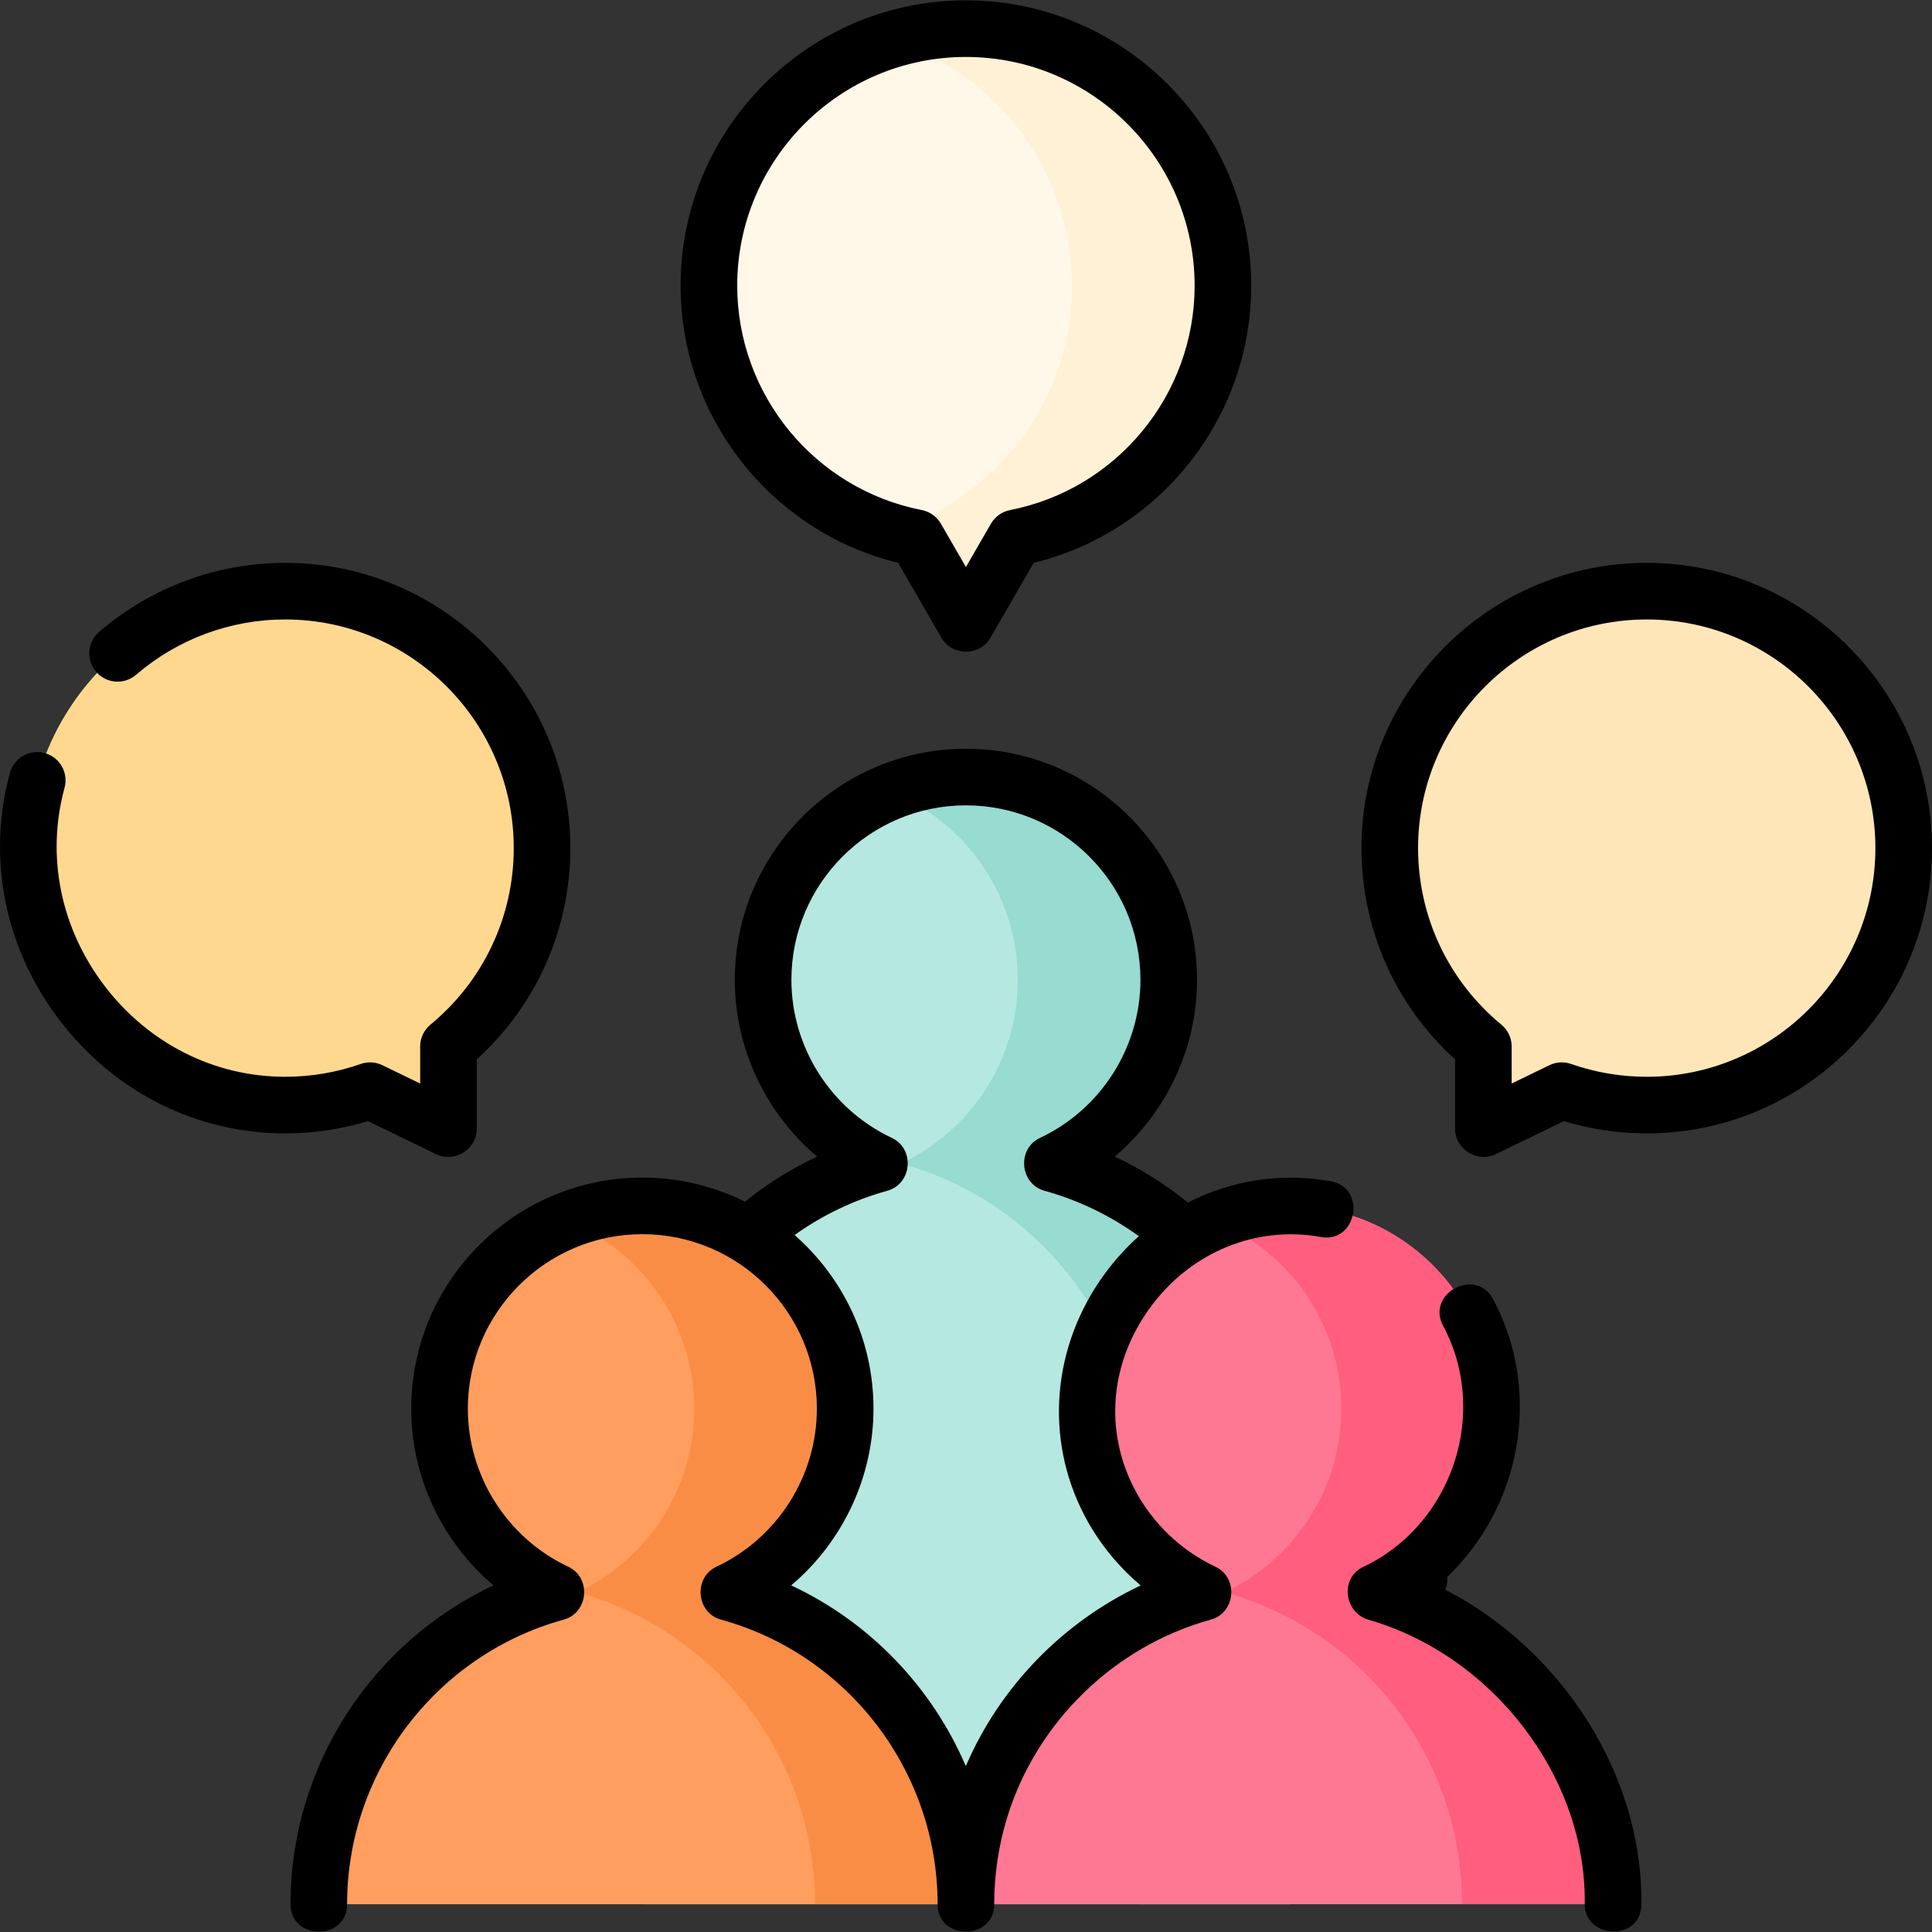 <svg id="Layer_1" enable-background="new 0 0 511.956 511.956" height="512" viewBox="0 0 511.956 511.956" width="512" xmlns="http://www.w3.org/2000/svg"><rect x="0" y="0" width="511.956" height="511.956" fill="#333333" stroke="none"/><g><g><g><path d="m341.696 504.592v-113.636c0-39.446-26.647-72.648-62.915-82.644 18.268-8.584 30.92-27.141 30.92-48.661 0-29.682-24.062-53.745-53.745-53.745s-53.745 24.062-53.745 53.745c0 21.52 12.653 40.077 30.92 48.661-36.268 9.995-62.915 43.198-62.915 82.644v113.636z" fill="#b5e8e0"/><path d="m278.781 308.312c18.268-8.584 30.92-27.141 30.92-48.66 0-29.682-24.062-53.745-53.745-53.745-7.071 0-13.816 1.379-20 3.861 19.774 7.936 33.745 27.273 33.745 49.884 0 21.52-12.653 40.077-30.92 48.66 36.268 9.996 62.915 43.198 62.915 82.644v113.636h40v-113.636c0-39.446-26.647-72.648-62.915-82.644z" fill="#97dbd1"/><path d="m255.956 504.592c0-39.446-26.647-72.648-62.915-82.644 18.268-8.584 30.92-27.141 30.92-48.66 0-29.682-24.062-53.745-53.745-53.745s-53.745 24.062-53.745 53.745c0 21.52 12.653 40.077 30.92 48.66-36.268 9.996-62.915 43.198-62.915 82.644z" fill="#ff9e5e"/><path d="m193.041 421.948c18.268-8.584 30.92-27.14 30.92-48.66 0-29.682-24.062-53.745-53.745-53.745-7.071 0-13.816 1.379-20 3.861 19.774 7.936 33.745 27.273 33.745 49.884 0 21.52-12.653 40.077-30.92 48.66 36.268 9.996 62.915 43.198 62.915 82.644h40c0-39.446-26.647-72.649-62.915-82.644z" fill="#fa8d46"/><path d="m427.436 504.592c0-39.446-26.647-72.648-62.915-82.644 18.268-8.584 30.92-27.141 30.92-48.66 0-29.682-24.062-53.745-53.745-53.745s-53.745 24.062-53.745 53.745c0 21.52 12.653 40.077 30.92 48.66-36.268 9.996-62.915 43.198-62.915 82.644z" fill="#ff7893"/><path d="m364.52 421.948c18.268-8.584 30.92-27.14 30.92-48.66 0-29.682-24.062-53.745-53.745-53.745-7.071 0-13.816 1.379-20 3.861 19.774 7.936 33.745 27.273 33.745 49.884 0 21.52-12.653 40.077-30.92 48.66 36.268 9.996 62.915 43.198 62.915 82.644h40c.001-39.446-26.646-72.649-62.915-82.644z" fill="#ff5e7f"/></g><path d="m324.059 75.695c0-37.612-30.491-68.103-68.103-68.103s-68.103 30.491-68.103 68.103c0 33.121 23.648 60.708 54.977 66.827l13.126 22.734 13.126-22.734c31.33-6.119 54.977-33.706 54.977-66.827z" fill="#fff7e8"/><path d="m255.956 7.592c-6.961 0-13.675 1.05-20 2.99 27.851 8.545 48.103 34.461 48.103 65.113 0 30.649-20.255 56.545-48.103 65.09 2.246.689 4.536 1.28 6.874 1.737l13.126 22.734 13.126-22.734c31.33-6.119 54.977-33.706 54.977-66.827 0-37.612-30.491-68.103-68.103-68.103z" fill="#fff1d6"/><g><path d="m143.639 224.741c0-37.606-30.486-68.091-68.091-68.091s-68.092 30.485-68.092 68.091 30.486 68.092 68.091 68.092c7.893 0 15.47-1.348 22.519-3.817l20.773 10.078v-21.794c15.145-12.489 24.8-31.397 24.8-52.559z" fill="#ffd88f"/></g><g><path d="m368.273 224.741c0-37.606 30.486-68.091 68.091-68.091s68.091 30.486 68.091 68.091c0 37.606-30.486 68.092-68.091 68.092-7.893 0-15.47-1.348-22.519-3.817l-20.773 10.078v-21.794c-15.144-12.489-24.799-31.397-24.799-52.559z" fill="#ffe6b8"/></g></g><g><path d="m352.695 313.029c-13.173-2.391-26.382-.275-37.915 5.627-5.943-4.83-12.468-8.935-19.389-12.175 13.583-11.49 21.81-28.605 21.81-46.829 0-33.77-27.475-61.245-61.245-61.245s-61.245 27.475-61.245 61.245c0 18.224 8.227 35.339 21.811 46.83-6.814 3.19-13.245 7.218-19.113 11.95-8.199-4.081-17.429-6.389-27.192-6.389-33.771 0-61.245 27.475-61.245 61.245 0 18.219 8.223 35.331 21.8 46.821-32.306 15.109-53.795 47.942-53.795 84.483 0 9.697 15 9.697 15 0 0-35.087 23.607-66.098 57.408-75.414 6.577-1.812 7.371-11.118 1.197-14.019-16.165-7.595-26.61-24.031-26.61-41.872 0-25.5 20.746-46.245 46.245-46.245s46.245 20.746 46.245 46.245c0 17.841-10.445 34.277-26.61 41.872-6.174 2.901-5.38 12.206 1.197 14.019 33.801 9.315 57.408 40.327 57.408 75.414 0 9.697 15 9.697 15 0 0-7.822 1.149-15.539 3.416-22.938 7.759-25.328 28.447-45.436 53.992-52.476 6.576-1.812 7.372-11.114 1.2-14.017-9.112-4.286-16.701-11.555-21.368-20.467-8.166-15.593-6.596-33.67 4.2-48.357 10.695-14.549 27.986-21.657 45.123-18.549 9.54 1.738 12.215-13.03 2.675-14.759zm-59.885 24.423c-14.057 19.122-16.126 43.722-5.402 64.2 3.7 7.065 8.788 13.35 14.864 18.473-20.625 9.702-37.321 26.873-46.345 47.879-8.946-20.864-25.329-38.105-46.265-47.896 13.578-11.49 21.8-28.602 21.8-46.821 0-18.33-8.105-34.792-20.906-46.026 7.444-5.302 15.802-9.303 24.569-11.719 6.578-1.813 7.371-11.117 1.197-14.019-16.165-7.596-26.61-24.032-26.61-41.873 0-25.499 20.746-46.245 46.245-46.245s46.245 20.746 46.245 46.245c0 17.841-10.445 34.277-26.61 41.873-6.174 2.901-5.38 12.206 1.197 14.019 8.94 2.464 17.445 6.573 24.996 12.029-3.271 2.921-6.284 6.221-8.975 9.881z"/><path d="m383.019 421.275c.394-1.128.564-2.274.511-3.438 7.253-6.948 12.834-15.725 16.069-25.559 5.288-16.076 3.833-33.599-3.991-48.074-4.61-8.531-17.806-1.398-13.195 7.133 5.872 10.864 6.943 24.078 2.938 36.254-4.024 12.233-12.779 22.281-24.021 27.569-6.388 2.998-5.102 12.05 1.128 13.997 33.233 9.514 57.944 41.898 57.48 75.33-.131 9.415 14.861 10.093 14.999.208.473-34.196-20.967-67.443-51.918-83.42z"/><path d="m237.989 149.136 11.472 19.87c2.838 4.914 10.153 4.914 12.99 0l11.472-19.87c33.602-8.186 57.636-38.529 57.636-73.441 0-41.688-33.916-75.604-75.604-75.604s-75.604 33.916-75.604 75.604c.002 34.912 24.036 65.255 57.638 73.441zm17.967-134.044c33.417 0 60.604 27.187 60.604 60.604 0 28.921-20.572 53.93-48.915 59.466-2.129.416-3.973 1.732-5.058 3.611l-6.631 11.484-6.631-11.484c-1.084-1.878-2.929-3.195-5.058-3.611-28.343-5.536-48.915-30.545-48.915-59.466.001-33.418 27.187-60.604 60.604-60.604z"/><path d="m115.566 305.841c4.884 2.371 10.774-1.304 10.774-6.748v-18.367c15.804-14.333 24.799-34.538 24.799-55.985 0-41.682-33.91-75.592-75.591-75.592-18.075 0-35.578 6.499-49.285 18.3-3.139 2.703-3.493 7.438-.79 10.577 2.703 3.138 7.438 3.493 10.577.79 10.986-9.458 25.013-14.667 39.498-14.667 33.41 0 60.591 27.181 60.591 60.592 0 18.158-8.044 35.206-22.07 46.772-1.728 1.424-2.729 3.547-2.729 5.786v9.819l-9.999-4.851c-1.797-.873-3.87-.991-5.753-.331-6.432 2.253-13.174 3.396-20.04 3.396-18.713 0-36.142-8.769-47.819-24.058-11.684-15.299-15.557-34.441-10.625-52.517 1.09-3.996-1.265-8.12-5.261-9.209-4-1.093-8.12 1.265-9.209 5.261-6.173 22.625-1.37 46.524 13.175 65.569 14.539 19.036 36.313 29.954 59.74 29.954 7.488 0 14.863-1.092 21.968-3.249z"/><path d="m436.365 149.15c-41.681 0-75.591 33.91-75.591 75.591 0 21.447 8.995 41.652 24.799 55.985v18.367c0 5.443 5.89 9.118 10.774 6.748l18.05-8.757c7.105 2.157 14.48 3.249 21.968 3.249 41.681 0 75.591-33.91 75.591-75.591s-33.91-75.592-75.591-75.592zm0 136.182c-6.866 0-13.608-1.143-20.04-3.396-1.886-.661-3.955-.542-5.753.33l-9.999 4.852v-9.818c0-2.239-1-4.362-2.729-5.786-14.026-11.567-22.07-28.614-22.07-46.772 0-33.41 27.181-60.591 60.591-60.591s60.591 27.181 60.591 60.591-27.181 60.59-60.591 60.59z"/></g></g></svg>